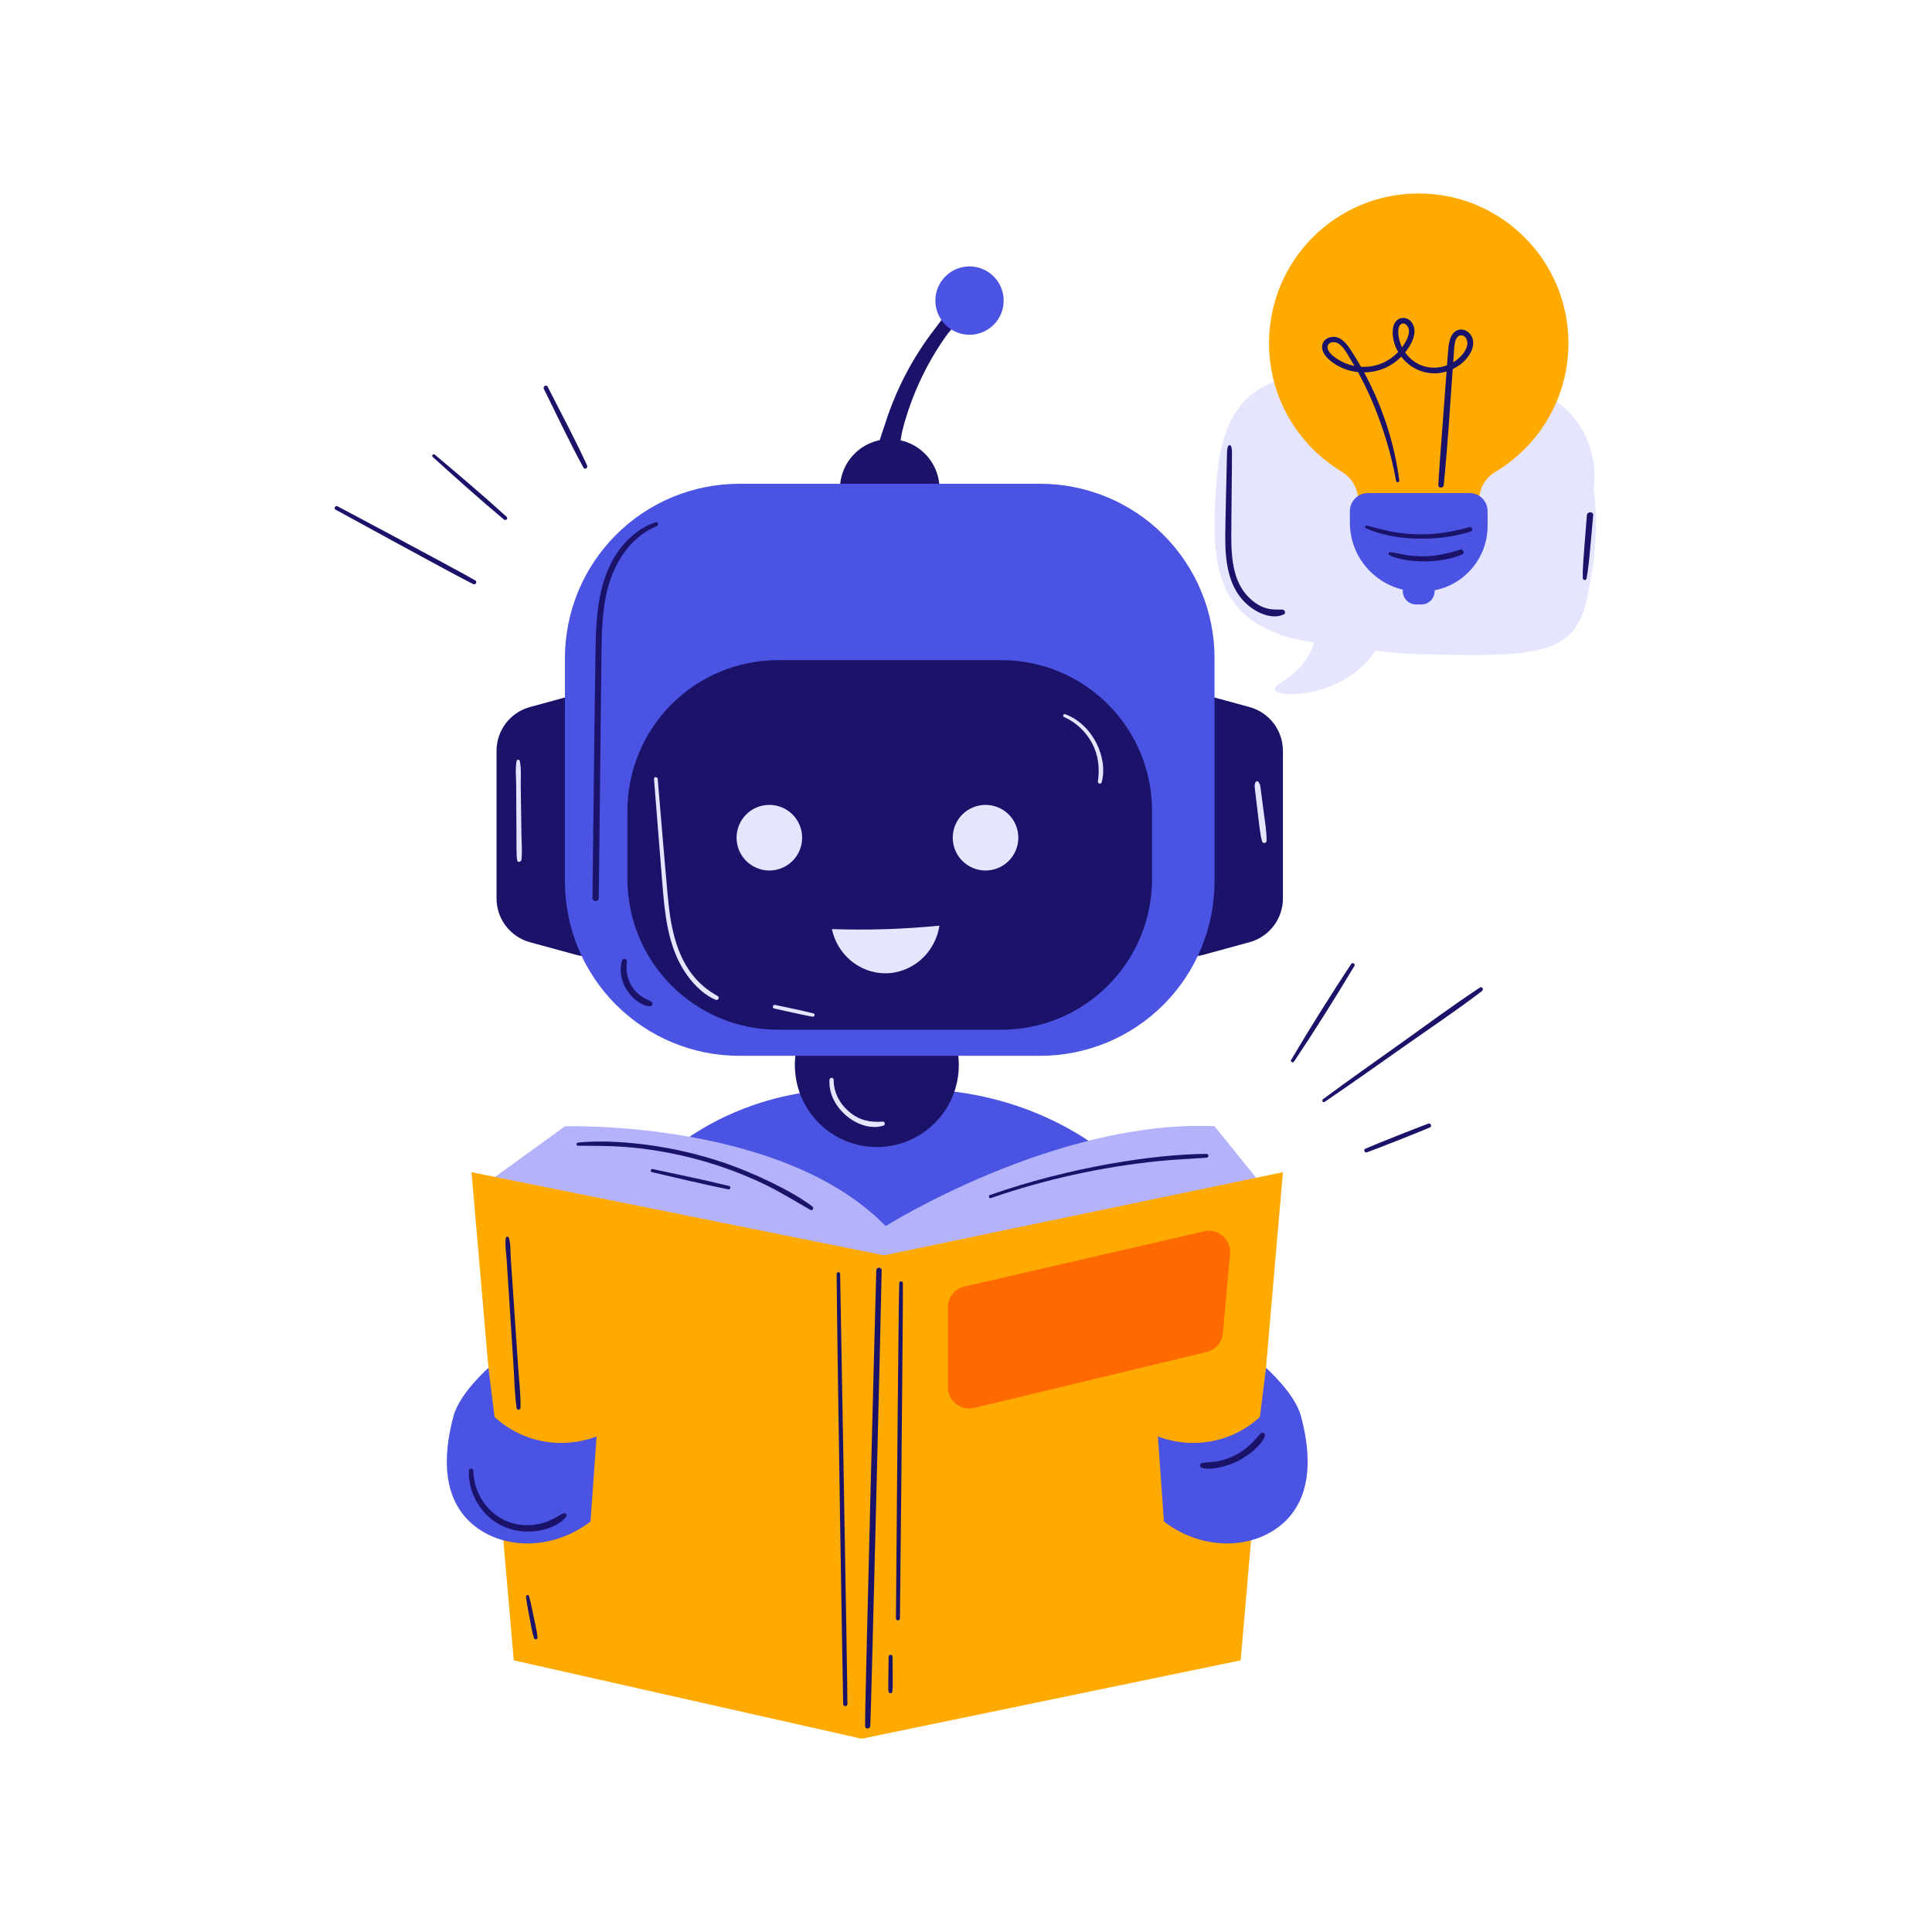 <svg xmlns="http://www.w3.org/2000/svg" xmlns:xlink="http://www.w3.org/1999/xlink" width="1080" zoomAndPan="magnify" viewBox="0 0 810 810" height="1080" preserveAspectRatio="xMidYMid meet" version="1.0"><defs><clipPath id="84807c7410"><path d="M 509 155 L 669.977 155 L 669.977 292 L 509 292 Z M 509 155 " clip-rule="nonzero"/></clipPath></defs><path fill="#4a53e2" d="M 496.512 653.746 L 254.191 653.746 C 240.777 653.746 230.441 643.273 232.254 631.512 L 246.082 541.762 C 253.602 492.965 300.707 456.586 356.371 456.586 L 382.727 456.586 C 444.16 456.586 496.148 496.734 504.445 550.59 L 517.121 632.855 C 518.824 643.906 509.117 653.746 496.512 653.746 Z M 496.512 653.746 " fill-opacity="1" fill-rule="nonzero"/><path fill="#1b136a" d="M 401.988 446.523 C 401.988 447.648 401.934 448.773 401.82 449.895 C 401.711 451.016 401.547 452.129 401.328 453.234 C 401.105 454.336 400.832 455.43 400.508 456.508 C 400.18 457.586 399.801 458.645 399.371 459.684 C 398.941 460.723 398.461 461.742 397.93 462.734 C 397.398 463.727 396.82 464.691 396.195 465.629 C 395.57 466.566 394.898 467.469 394.184 468.34 C 393.473 469.211 392.715 470.043 391.922 470.84 C 391.125 471.637 390.293 472.391 389.422 473.105 C 388.551 473.82 387.648 474.492 386.711 475.117 C 385.777 475.742 384.812 476.32 383.82 476.852 C 382.824 477.383 381.809 477.863 380.77 478.293 C 379.73 478.727 378.672 479.105 377.594 479.43 C 376.516 479.758 375.426 480.031 374.324 480.25 C 373.219 480.473 372.105 480.637 370.984 480.746 C 369.867 480.855 368.742 480.914 367.617 480.914 C 366.492 480.914 365.367 480.855 364.25 480.746 C 363.129 480.637 362.016 480.473 360.91 480.25 C 359.809 480.031 358.719 479.758 357.641 479.43 C 356.562 479.105 355.504 478.727 354.465 478.293 C 353.426 477.863 352.406 477.383 351.414 476.852 C 350.422 476.32 349.457 475.742 348.523 475.117 C 347.586 474.492 346.684 473.82 345.812 473.105 C 344.941 472.391 344.109 471.637 343.312 470.84 C 342.52 470.043 341.762 469.211 341.051 468.34 C 340.336 467.469 339.664 466.566 339.039 465.629 C 338.414 464.691 337.836 463.727 337.305 462.734 C 336.773 461.742 336.293 460.723 335.863 459.684 C 335.434 458.645 335.055 457.586 334.727 456.508 C 334.402 455.43 334.129 454.336 333.906 453.234 C 333.688 452.129 333.523 451.016 333.414 449.895 C 333.301 448.773 333.246 447.648 333.246 446.523 C 333.246 445.398 333.301 444.273 333.414 443.152 C 333.523 442.031 333.688 440.918 333.906 439.816 C 334.129 438.711 334.402 437.617 334.727 436.543 C 335.055 435.465 335.434 434.402 335.863 433.363 C 336.293 432.324 336.773 431.305 337.305 430.312 C 337.836 429.32 338.414 428.355 339.039 427.418 C 339.664 426.48 340.336 425.578 341.051 424.707 C 341.762 423.836 342.52 423.004 343.312 422.207 C 344.109 421.41 344.941 420.656 345.812 419.941 C 346.684 419.227 347.586 418.555 348.523 417.93 C 349.457 417.305 350.422 416.727 351.414 416.195 C 352.406 415.664 353.426 415.184 354.465 414.754 C 355.504 414.32 356.562 413.941 357.641 413.617 C 358.719 413.289 359.809 413.016 360.91 412.797 C 362.016 412.574 363.129 412.41 364.25 412.301 C 365.367 412.191 366.492 412.137 367.617 412.137 C 368.742 412.137 369.867 412.191 370.984 412.301 C 372.105 412.41 373.219 412.574 374.324 412.797 C 375.426 413.016 376.516 413.289 377.594 413.617 C 378.672 413.941 379.73 414.32 380.77 414.754 C 381.809 415.184 382.824 415.664 383.82 416.195 C 384.812 416.727 385.777 417.305 386.711 417.93 C 387.648 418.555 388.551 419.227 389.422 419.941 C 390.293 420.656 391.125 421.41 391.922 422.207 C 392.715 423.004 393.473 423.836 394.184 424.707 C 394.898 425.578 395.57 426.48 396.195 427.418 C 396.82 428.355 397.398 429.32 397.93 430.312 C 398.461 431.305 398.941 432.324 399.371 433.363 C 399.801 434.402 400.18 435.465 400.508 436.543 C 400.832 437.617 401.105 438.711 401.328 439.816 C 401.547 440.918 401.711 442.031 401.82 443.152 C 401.934 444.273 401.988 445.398 401.988 446.523 Z M 401.988 446.523 " fill-opacity="1" fill-rule="nonzero"/><path fill="#1b136a" d="M 393.898 204.992 C 393.898 205.676 393.867 206.359 393.801 207.039 C 393.73 207.719 393.633 208.395 393.5 209.066 C 393.363 209.738 393.199 210.402 393 211.055 C 392.801 211.711 392.57 212.352 392.309 212.984 C 392.047 213.617 391.758 214.234 391.434 214.84 C 391.113 215.441 390.762 216.027 390.383 216.598 C 390 217.164 389.594 217.715 389.16 218.242 C 388.727 218.773 388.27 219.277 387.785 219.762 C 387.301 220.246 386.797 220.703 386.266 221.137 C 385.738 221.574 385.191 221.98 384.621 222.359 C 384.055 222.738 383.469 223.09 382.863 223.414 C 382.262 223.734 381.645 224.027 381.012 224.289 C 380.379 224.551 379.738 224.781 379.082 224.98 C 378.43 225.18 377.766 225.344 377.098 225.477 C 376.426 225.613 375.75 225.711 375.07 225.777 C 374.391 225.848 373.707 225.879 373.023 225.879 C 372.34 225.879 371.656 225.848 370.977 225.777 C 370.297 225.711 369.621 225.613 368.949 225.477 C 368.281 225.344 367.617 225.18 366.965 224.98 C 366.309 224.781 365.664 224.551 365.035 224.289 C 364.402 224.027 363.785 223.734 363.184 223.414 C 362.578 223.09 361.992 222.738 361.426 222.359 C 360.855 221.98 360.309 221.574 359.781 221.137 C 359.25 220.703 358.746 220.246 358.262 219.762 C 357.777 219.277 357.32 218.773 356.887 218.242 C 356.453 217.715 356.047 217.164 355.664 216.598 C 355.285 216.027 354.934 215.441 354.613 214.84 C 354.289 214.234 353.996 213.617 353.734 212.984 C 353.473 212.352 353.246 211.711 353.047 211.055 C 352.848 210.402 352.68 209.738 352.547 209.066 C 352.414 208.395 352.316 207.719 352.246 207.039 C 352.18 206.359 352.148 205.676 352.148 204.992 C 352.148 204.309 352.18 203.625 352.246 202.945 C 352.316 202.266 352.414 201.59 352.547 200.918 C 352.68 200.246 352.848 199.582 353.047 198.93 C 353.246 198.273 353.473 197.629 353.734 197 C 353.996 196.367 354.289 195.75 354.613 195.145 C 354.934 194.543 355.285 193.957 355.664 193.387 C 356.047 192.82 356.453 192.27 356.887 191.742 C 357.32 191.211 357.777 190.707 358.262 190.223 C 358.746 189.738 359.25 189.281 359.781 188.844 C 360.309 188.41 360.855 188.004 361.426 187.625 C 361.992 187.246 362.578 186.895 363.184 186.57 C 363.785 186.25 364.402 185.957 365.035 185.695 C 365.664 185.434 366.309 185.203 366.965 185.004 C 367.617 184.805 368.281 184.641 368.949 184.504 C 369.621 184.371 370.297 184.273 370.977 184.203 C 371.656 184.137 372.34 184.105 373.023 184.105 C 373.707 184.105 374.391 184.137 375.07 184.203 C 375.75 184.273 376.426 184.371 377.098 184.504 C 377.766 184.641 378.43 184.805 379.082 185.004 C 379.738 185.203 380.379 185.434 381.012 185.695 C 381.645 185.957 382.262 186.25 382.863 186.57 C 383.469 186.895 384.055 187.246 384.621 187.625 C 385.191 188.004 385.738 188.41 386.266 188.844 C 386.797 189.281 387.301 189.738 387.785 190.223 C 388.27 190.707 388.727 191.211 389.16 191.742 C 389.594 192.27 390 192.82 390.383 193.387 C 390.762 193.957 391.113 194.543 391.434 195.145 C 391.758 195.75 392.047 196.367 392.309 197 C 392.57 197.629 392.801 198.273 393 198.93 C 393.199 199.582 393.363 200.246 393.5 200.918 C 393.633 201.59 393.73 202.266 393.801 202.945 C 393.867 203.625 393.898 204.309 393.898 204.992 Z M 393.898 204.992 " fill-opacity="1" fill-rule="nonzero"/><path fill="#1b136a" d="M 407.078 123.867 C 400.82 125.164 395.551 133.18 391.844 137.984 C 382.465 150.125 375.613 163.516 371.188 177.398 C 369.469 182.789 365.238 192.719 368.902 197.73 C 369.945 199.16 371.484 199.309 372.855 198.242 C 377.18 194.879 377.031 185.551 378.348 180.438 C 381.973 166.34 387.949 153.336 396.258 141.391 C 399.676 136.473 406.594 130.582 407.891 124.68 C 408 124.168 407.582 123.762 407.078 123.867 Z M 407.078 123.867 " fill-opacity="1" fill-rule="nonzero"/><path fill="#4a53e2" d="M 420.793 126.027 C 420.793 126.965 420.703 127.898 420.52 128.82 C 420.336 129.742 420.062 130.641 419.703 131.508 C 419.344 132.379 418.902 133.203 418.383 133.984 C 417.859 134.77 417.266 135.492 416.602 136.156 C 415.934 136.824 415.211 137.418 414.43 137.938 C 413.648 138.461 412.824 138.902 411.953 139.262 C 411.086 139.625 410.191 139.895 409.27 140.078 C 408.344 140.262 407.414 140.355 406.473 140.355 C 405.535 140.355 404.602 140.262 403.68 140.078 C 402.758 139.895 401.863 139.625 400.992 139.262 C 400.125 138.902 399.301 138.461 398.52 137.938 C 397.734 137.418 397.012 136.824 396.348 136.156 C 395.684 135.492 395.09 134.77 394.566 133.984 C 394.043 133.203 393.602 132.379 393.242 131.508 C 392.883 130.641 392.613 129.742 392.43 128.82 C 392.246 127.898 392.152 126.965 392.152 126.027 C 392.152 125.086 392.246 124.152 392.43 123.23 C 392.613 122.309 392.883 121.41 393.242 120.543 C 393.602 119.672 394.043 118.848 394.566 118.066 C 395.09 117.281 395.684 116.559 396.348 115.895 C 397.012 115.227 397.734 114.633 398.52 114.113 C 399.301 113.59 400.125 113.148 400.992 112.789 C 401.863 112.426 402.758 112.156 403.68 111.973 C 404.602 111.789 405.535 111.695 406.473 111.695 C 407.414 111.695 408.344 111.789 409.27 111.973 C 410.191 112.156 411.086 112.426 411.953 112.789 C 412.824 113.148 413.648 113.59 414.43 114.113 C 415.211 114.633 415.934 115.227 416.602 115.895 C 417.266 116.559 417.859 117.281 418.383 118.066 C 418.902 118.848 419.344 119.672 419.703 120.543 C 420.062 121.41 420.336 122.309 420.52 123.23 C 420.703 124.152 420.793 125.086 420.793 126.027 Z M 420.793 126.027 " fill-opacity="1" fill-rule="nonzero"/><path fill="#1b136a" d="M 241.516 400.309 L 222.172 395.023 C 213.906 392.766 208.176 385.254 208.176 376.68 L 208.176 314.781 C 208.176 306.207 213.906 298.695 222.172 296.438 L 241.516 291.152 C 253.605 287.852 265.523 296.957 265.523 309.496 L 265.523 381.965 C 265.523 394.504 253.605 403.609 241.516 400.309 Z M 241.516 400.309 " fill-opacity="1" fill-rule="nonzero"/><path fill="#1b136a" d="M 504.531 400.309 L 523.871 395.023 C 532.137 392.766 537.871 385.254 537.871 376.68 L 537.871 314.781 C 537.871 306.207 532.137 298.695 523.871 296.438 L 504.531 291.152 C 492.441 287.852 480.523 296.957 480.523 309.496 L 480.523 381.965 C 480.523 394.504 492.441 403.609 504.531 400.309 Z M 504.531 400.309 " fill-opacity="1" fill-rule="nonzero"/><path fill="#4a53e2" d="M 309.926 202.828 L 436.121 202.828 C 437.316 202.828 438.512 202.855 439.707 202.914 C 440.902 202.973 442.094 203.062 443.285 203.18 C 444.473 203.297 445.66 203.441 446.844 203.617 C 448.027 203.793 449.203 203.996 450.379 204.23 C 451.551 204.465 452.719 204.727 453.879 205.02 C 455.039 205.309 456.188 205.629 457.332 205.977 C 458.477 206.324 459.613 206.699 460.738 207.102 C 461.867 207.504 462.98 207.934 464.086 208.391 C 465.191 208.852 466.285 209.336 467.363 209.848 C 468.445 210.359 469.516 210.895 470.57 211.461 C 471.625 212.023 472.664 212.613 473.688 213.23 C 474.715 213.844 475.727 214.484 476.719 215.148 C 477.715 215.812 478.691 216.504 479.652 217.215 C 480.613 217.93 481.555 218.664 482.48 219.422 C 483.402 220.184 484.309 220.965 485.195 221.766 C 486.082 222.57 486.949 223.395 487.793 224.242 C 488.641 225.086 489.465 225.953 490.266 226.84 C 491.07 227.727 491.852 228.633 492.609 229.559 C 493.367 230.484 494.102 231.426 494.816 232.387 C 495.527 233.348 496.215 234.328 496.883 235.32 C 497.547 236.316 498.184 237.328 498.801 238.352 C 499.414 239.379 500.004 240.422 500.566 241.477 C 501.133 242.531 501.668 243.598 502.18 244.68 C 502.691 245.762 503.176 246.855 503.633 247.961 C 504.09 249.066 504.523 250.184 504.926 251.309 C 505.328 252.438 505.703 253.574 506.051 254.719 C 506.398 255.863 506.715 257.016 507.008 258.176 C 507.297 259.336 507.559 260.504 507.793 261.68 C 508.027 262.852 508.23 264.031 508.406 265.215 C 508.582 266.398 508.727 267.586 508.844 268.777 C 508.961 269.965 509.051 271.16 509.109 272.355 C 509.168 273.551 509.195 274.746 509.195 275.941 L 509.195 369.535 C 509.195 370.73 509.168 371.926 509.109 373.121 C 509.051 374.316 508.961 375.512 508.844 376.703 C 508.727 377.891 508.582 379.078 508.406 380.262 C 508.23 381.445 508.027 382.625 507.793 383.801 C 507.559 384.973 507.297 386.141 507.008 387.301 C 506.715 388.461 506.398 389.613 506.051 390.758 C 505.703 391.902 505.328 393.039 504.926 394.168 C 504.523 395.293 504.09 396.41 503.633 397.516 C 503.176 398.621 502.691 399.715 502.18 400.797 C 501.668 401.879 501.133 402.945 500.566 404 C 500.004 405.055 499.414 406.098 498.801 407.125 C 498.184 408.148 497.547 409.16 496.883 410.156 C 496.215 411.152 495.527 412.129 494.816 413.09 C 494.102 414.051 493.367 414.992 492.609 415.918 C 491.852 416.844 491.07 417.75 490.266 418.637 C 489.465 419.523 488.641 420.391 487.793 421.234 C 486.949 422.082 486.082 422.906 485.195 423.711 C 484.309 424.512 483.402 425.293 482.48 426.055 C 481.555 426.812 480.613 427.551 479.652 428.262 C 478.691 428.977 477.715 429.664 476.719 430.328 C 475.727 430.992 474.715 431.633 473.688 432.25 C 472.664 432.863 471.625 433.453 470.57 434.016 C 469.516 434.582 468.445 435.117 467.363 435.629 C 466.285 436.141 465.191 436.625 464.086 437.086 C 462.98 437.543 461.867 437.973 460.738 438.375 C 459.613 438.781 458.477 439.156 457.332 439.504 C 456.188 439.848 455.039 440.168 453.879 440.461 C 452.719 440.75 451.551 441.012 450.379 441.246 C 449.203 441.48 448.027 441.684 446.844 441.859 C 445.66 442.035 444.473 442.18 443.285 442.297 C 442.094 442.414 440.902 442.504 439.707 442.562 C 438.512 442.621 437.316 442.652 436.121 442.652 L 309.926 442.652 C 308.73 442.652 307.535 442.621 306.34 442.562 C 305.145 442.504 303.953 442.414 302.762 442.297 C 301.57 442.18 300.387 442.035 299.203 441.859 C 298.02 441.684 296.84 441.48 295.668 441.246 C 294.496 441.012 293.328 440.75 292.168 440.461 C 291.008 440.168 289.855 439.848 288.711 439.504 C 287.566 439.156 286.434 438.781 285.305 438.375 C 284.18 437.973 283.066 437.543 281.961 437.086 C 280.855 436.625 279.762 436.141 278.68 435.629 C 277.602 435.117 276.531 434.582 275.477 434.016 C 274.422 433.453 273.383 432.863 272.355 432.25 C 271.332 431.633 270.32 430.992 269.328 430.328 C 268.332 429.664 267.355 428.977 266.395 428.262 C 265.434 427.551 264.492 426.812 263.566 426.055 C 262.641 425.293 261.738 424.512 260.852 423.711 C 259.965 422.906 259.098 422.082 258.254 421.234 C 257.406 420.391 256.582 419.523 255.781 418.637 C 254.977 417.75 254.195 416.844 253.438 415.918 C 252.68 414.992 251.941 414.051 251.23 413.09 C 250.52 412.129 249.828 411.152 249.164 410.156 C 248.5 409.16 247.859 408.148 247.246 407.125 C 246.633 406.098 246.043 405.055 245.477 404 C 244.914 402.945 244.375 401.879 243.867 400.797 C 243.355 399.715 242.871 398.621 242.41 397.516 C 241.953 396.41 241.523 395.293 241.121 394.168 C 240.719 393.039 240.344 391.902 239.996 390.758 C 239.648 389.613 239.328 388.461 239.039 387.301 C 238.75 386.141 238.488 384.973 238.254 383.801 C 238.02 382.625 237.816 381.445 237.641 380.262 C 237.465 379.078 237.32 377.891 237.203 376.703 C 237.086 375.512 236.996 374.316 236.938 373.121 C 236.879 371.926 236.848 370.73 236.848 369.535 L 236.848 275.941 C 236.848 274.746 236.879 273.551 236.938 272.355 C 236.996 271.16 237.086 269.965 237.203 268.777 C 237.32 267.586 237.465 266.398 237.641 265.215 C 237.816 264.031 238.02 262.852 238.254 261.68 C 238.488 260.504 238.75 259.336 239.039 258.176 C 239.328 257.016 239.648 255.863 239.996 254.719 C 240.344 253.574 240.719 252.438 241.121 251.309 C 241.523 250.184 241.953 249.066 242.41 247.961 C 242.871 246.855 243.355 245.762 243.867 244.68 C 244.375 243.598 244.914 242.531 245.477 241.477 C 246.043 240.422 246.633 239.379 247.246 238.352 C 247.859 237.328 248.5 236.316 249.164 235.32 C 249.828 234.328 250.52 233.348 251.23 232.387 C 251.941 231.426 252.68 230.484 253.438 229.559 C 254.195 228.633 254.977 227.727 255.781 226.84 C 256.582 225.953 257.406 225.086 258.254 224.242 C 259.098 223.395 259.965 222.57 260.852 221.766 C 261.738 220.965 262.641 220.184 263.566 219.422 C 264.492 218.664 265.434 217.93 266.395 217.215 C 267.355 216.504 268.332 215.812 269.328 215.148 C 270.32 214.484 271.332 213.844 272.355 213.23 C 273.383 212.613 274.422 212.023 275.477 211.461 C 276.531 210.895 277.602 210.359 278.68 209.848 C 279.762 209.336 280.855 208.852 281.961 208.391 C 283.066 207.934 284.18 207.504 285.305 207.102 C 286.434 206.699 287.566 206.324 288.711 205.977 C 289.855 205.629 291.008 205.309 292.168 205.02 C 293.328 204.727 294.496 204.465 295.668 204.23 C 296.84 203.996 298.02 203.793 299.203 203.617 C 300.387 203.441 301.57 203.297 302.762 203.18 C 303.953 203.062 305.145 202.973 306.34 202.914 C 307.535 202.855 308.73 202.828 309.926 202.828 Z M 309.926 202.828 " fill-opacity="1" fill-rule="nonzero"/><path fill="#1b136a" d="M 326.195 276.762 L 419.852 276.762 C 421.918 276.762 423.98 276.863 426.039 277.066 C 428.098 277.27 430.141 277.574 432.168 277.977 C 434.199 278.379 436.203 278.883 438.18 279.484 C 440.16 280.082 442.105 280.781 444.016 281.57 C 445.926 282.363 447.793 283.246 449.617 284.223 C 451.441 285.199 453.215 286.262 454.934 287.41 C 456.652 288.559 458.312 289.793 459.91 291.105 C 461.508 292.418 463.039 293.805 464.504 295.27 C 465.965 296.73 467.352 298.262 468.664 299.863 C 469.977 301.461 471.207 303.121 472.355 304.844 C 473.504 306.562 474.566 308.336 475.543 310.16 C 476.516 311.984 477.398 313.855 478.191 315.766 C 478.984 317.68 479.68 319.625 480.277 321.605 C 480.879 323.586 481.383 325.59 481.785 327.617 C 482.188 329.648 482.492 331.691 482.695 333.754 C 482.898 335.812 483 337.875 483 339.945 L 483 368.539 C 483 370.609 482.898 372.672 482.695 374.734 C 482.492 376.793 482.188 378.836 481.785 380.867 C 481.383 382.895 480.879 384.902 480.277 386.883 C 479.68 388.859 478.984 390.809 478.191 392.719 C 477.398 394.633 476.516 396.5 475.543 398.324 C 474.566 400.148 473.504 401.922 472.355 403.645 C 471.207 405.363 469.977 407.023 468.664 408.621 C 467.352 410.223 465.965 411.754 464.504 413.219 C 463.039 414.68 461.508 416.07 459.91 417.383 C 458.312 418.695 456.652 419.926 454.934 421.074 C 453.215 422.223 451.441 423.289 449.617 424.262 C 447.793 425.238 445.926 426.121 444.016 426.914 C 442.105 427.707 440.16 428.402 438.18 429.004 C 436.203 429.602 434.199 430.105 432.168 430.508 C 430.141 430.914 428.098 431.215 426.039 431.418 C 423.98 431.621 421.918 431.723 419.852 431.723 L 326.195 431.723 C 324.129 431.723 322.066 431.621 320.008 431.418 C 317.949 431.215 315.906 430.914 313.875 430.508 C 311.848 430.105 309.844 429.602 307.867 429.004 C 305.887 428.402 303.941 427.707 302.031 426.914 C 300.121 426.121 298.254 425.238 296.43 424.262 C 294.605 423.289 292.832 422.223 291.113 421.074 C 289.395 419.926 287.734 418.695 286.137 417.383 C 284.535 416.07 283.008 414.68 281.543 413.219 C 280.082 411.754 278.695 410.223 277.383 408.621 C 276.07 407.023 274.84 405.363 273.691 403.645 C 272.543 401.922 271.48 400.148 270.504 398.324 C 269.531 396.5 268.648 394.633 267.855 392.719 C 267.062 390.809 266.367 388.859 265.766 386.883 C 265.168 384.902 264.664 382.895 264.262 380.867 C 263.859 378.836 263.555 376.793 263.352 374.734 C 263.148 372.672 263.047 370.609 263.047 368.539 L 263.047 339.945 C 263.047 337.875 263.148 335.812 263.352 333.754 C 263.555 331.691 263.859 329.648 264.262 327.617 C 264.664 325.59 265.168 323.586 265.766 321.605 C 266.367 319.625 267.062 317.68 267.855 315.766 C 268.648 313.855 269.531 311.984 270.504 310.16 C 271.48 308.336 272.543 306.562 273.691 304.844 C 274.84 303.121 276.07 301.461 277.383 299.863 C 278.695 298.262 280.082 296.73 281.543 295.27 C 283.008 293.805 284.535 292.418 286.137 291.105 C 287.734 289.793 289.395 288.559 291.113 287.41 C 292.832 286.262 294.605 285.199 296.43 284.223 C 298.254 283.246 300.121 282.363 302.031 281.57 C 303.941 280.781 305.887 280.082 307.867 279.484 C 309.844 278.883 311.848 278.379 313.875 277.977 C 315.906 277.574 317.949 277.27 320.008 277.066 C 322.066 276.863 324.129 276.762 326.195 276.762 Z M 326.195 276.762 " fill-opacity="1" fill-rule="nonzero"/><path fill="#e5e5ff" d="M 336.301 351.207 C 336.301 352.109 336.215 353.004 336.039 353.891 C 335.863 354.777 335.602 355.637 335.258 356.473 C 334.91 357.305 334.488 358.098 333.984 358.848 C 333.484 359.602 332.914 360.293 332.277 360.934 C 331.637 361.57 330.941 362.141 330.191 362.645 C 329.441 363.145 328.648 363.57 327.816 363.914 C 326.98 364.262 326.121 364.523 325.238 364.699 C 324.352 364.875 323.457 364.961 322.555 364.961 C 321.652 364.961 320.758 364.875 319.871 364.699 C 318.988 364.523 318.129 364.262 317.293 363.914 C 316.461 363.57 315.668 363.145 314.918 362.645 C 314.168 362.141 313.473 361.57 312.832 360.934 C 312.195 360.293 311.625 359.602 311.125 358.848 C 310.621 358.098 310.199 357.305 309.852 356.473 C 309.508 355.637 309.246 354.777 309.07 353.891 C 308.895 353.004 308.809 352.109 308.809 351.207 C 308.809 350.305 308.895 349.41 309.07 348.523 C 309.246 347.637 309.508 346.777 309.852 345.941 C 310.199 345.109 310.621 344.316 311.125 343.566 C 311.625 342.812 312.195 342.117 312.832 341.48 C 313.473 340.84 314.168 340.27 314.918 339.77 C 315.668 339.27 316.461 338.844 317.293 338.5 C 318.129 338.152 318.988 337.891 319.871 337.715 C 320.758 337.539 321.652 337.453 322.555 337.453 C 323.457 337.453 324.352 337.539 325.238 337.715 C 326.121 337.891 326.98 338.152 327.816 338.5 C 328.648 338.844 329.441 339.27 330.191 339.77 C 330.941 340.27 331.637 340.84 332.277 341.48 C 332.914 342.117 333.484 342.812 333.984 343.566 C 334.488 344.316 334.91 345.109 335.258 345.941 C 335.602 346.777 335.863 347.637 336.039 348.523 C 336.215 349.41 336.301 350.305 336.301 351.207 Z M 336.301 351.207 " fill-opacity="1" fill-rule="nonzero"/><path fill="#e5e5ff" d="M 426.938 351.207 C 426.938 352.109 426.848 353.004 426.672 353.891 C 426.496 354.777 426.234 355.637 425.891 356.473 C 425.543 357.305 425.121 358.098 424.621 358.848 C 424.117 359.602 423.547 360.293 422.91 360.934 C 422.273 361.57 421.578 362.141 420.828 362.645 C 420.074 363.145 419.285 363.57 418.449 363.914 C 417.617 364.262 416.758 364.523 415.871 364.699 C 414.984 364.875 414.09 364.961 413.188 364.961 C 412.285 364.961 411.391 364.875 410.508 364.699 C 409.621 364.523 408.762 364.262 407.926 363.914 C 407.094 363.57 406.301 363.145 405.551 362.645 C 404.801 362.141 404.105 361.57 403.469 360.934 C 402.828 360.293 402.258 359.602 401.758 358.848 C 401.258 358.098 400.832 357.305 400.488 356.473 C 400.141 355.637 399.883 354.777 399.703 353.891 C 399.527 353.004 399.441 352.109 399.441 351.207 C 399.441 350.305 399.527 349.41 399.703 348.523 C 399.883 347.637 400.141 346.777 400.488 345.941 C 400.832 345.109 401.258 344.316 401.758 343.566 C 402.258 342.812 402.828 342.117 403.469 341.48 C 404.105 340.84 404.801 340.27 405.551 339.77 C 406.301 339.27 407.094 338.844 407.926 338.5 C 408.762 338.152 409.621 337.891 410.508 337.715 C 411.391 337.539 412.285 337.453 413.188 337.453 C 414.09 337.453 414.984 337.539 415.871 337.715 C 416.758 337.891 417.617 338.152 418.449 338.5 C 419.285 338.844 420.074 339.27 420.828 339.77 C 421.578 340.27 422.273 340.84 422.91 341.48 C 423.547 342.117 424.117 342.812 424.621 343.566 C 425.121 344.316 425.543 345.109 425.891 345.941 C 426.234 346.777 426.496 347.637 426.672 348.523 C 426.848 349.41 426.938 350.305 426.938 351.207 Z M 426.938 351.207 " fill-opacity="1" fill-rule="nonzero"/><path fill="#e5e5ff" d="M 393.832 388.086 C 392.16 399.68 382.16 408.211 370.871 408.059 C 360.32 407.914 351.008 400.211 348.785 389.523 C 363.809 390.047 378.848 389.566 393.832 388.086 Z M 393.832 388.086 " fill-opacity="1" fill-rule="nonzero"/><path fill="#b4b2fa" d="M 202.836 496.848 L 236.848 472.203 C 236.848 472.203 327.84 469.34 371.309 514.043 C 371.309 514.043 442.648 469.266 509.195 472.168 L 530.492 498.57 L 471.488 597.723 L 299.641 579.383 L 215.438 542.129 L 202.832 496.848 Z M 202.836 496.848 " fill-opacity="1" fill-rule="nonzero"/><path fill="#ffaa00" d="M 520.16 696.109 C 466.523 707.203 413.562 718.156 361.258 728.973 C 313.242 718.156 264.625 707.203 215.391 696.109 C 209.91 632.797 204.023 564.758 197.68 491.449 C 256.016 503.203 313.66 514.82 370.621 526.301 C 425.707 514.82 481.453 503.203 537.871 491.449 C 531.527 564.758 525.641 632.797 520.16 696.109 Z M 520.16 696.109 " fill-opacity="1" fill-rule="nonzero"/><path fill="#4a53e2" d="M 204.777 573.473 C 204.777 573.473 192.715 584.156 190.168 593.582 C 186.98 605.391 183.523 626.129 197.68 638.672 C 210.309 649.859 231.551 650.207 247.578 637.906 C 248.426 626.02 249.273 614.133 250.125 602.242 C 235.469 607.719 219.164 604.863 207.352 594.094 C 206.496 587.219 205.637 580.348 204.777 573.473 Z M 204.777 573.473 " fill-opacity="1" fill-rule="nonzero"/><path fill="#4a53e2" d="M 530.785 573.473 C 530.785 573.473 542.848 584.156 545.395 593.582 C 548.586 605.391 552.039 626.129 537.887 638.672 C 525.254 649.859 504.016 650.207 487.984 637.906 C 487.137 626.02 486.289 614.133 485.441 602.242 C 500.098 607.719 516.398 604.863 528.211 594.094 C 529.07 587.219 529.93 580.348 530.785 573.473 Z M 530.785 573.473 " fill-opacity="1" fill-rule="nonzero"/><path fill="#1b136a" d="M 367.387 532.586 C 367.27 534.883 362.496 719.457 362.676 723.633 C 362.738 725.062 364.742 725.027 364.871 723.633 C 365.188 720.215 369.652 537.234 369.645 532.586 C 369.645 531.125 367.461 531.145 367.387 532.586 Z M 367.387 532.586 " fill-opacity="1" fill-rule="nonzero"/><path fill="#1b136a" d="M 378.523 537.934 C 378.484 536.953 377.062 536.961 377.004 537.934 C 376.723 542.742 375.594 677.293 375.629 678.531 C 375.656 679.617 377.258 679.609 377.305 678.531 C 377.355 677.418 378.707 542.492 378.523 537.934 Z M 378.523 537.934 " fill-opacity="1" fill-rule="nonzero"/><path fill="#1b136a" d="M 374.199 694.582 C 374.191 693.527 372.582 693.527 372.562 694.582 C 372.461 700.121 372.465 700.242 372.422 705.398 C 372.395 708.445 372.258 709.77 373.207 709.895 C 373.562 709.945 374.039 709.715 374.094 709.316 C 374.348 707.531 374.32 707.043 374.199 694.582 Z M 374.199 694.582 " fill-opacity="1" fill-rule="nonzero"/><path fill="#1b136a" d="M 352.242 534.094 C 352.219 533.145 350.762 533.137 350.766 534.094 C 350.895 560.59 353.406 712.484 353.504 714.445 C 353.559 715.582 355.262 715.594 355.281 714.445 C 355.387 708.211 352.086 528.277 352.242 534.094 Z M 352.242 534.094 " fill-opacity="1" fill-rule="nonzero"/><path fill="#ff6a00" d="M 404.336 539.383 L 504.812 516.242 C 510.742 514.875 516.27 519.707 515.719 525.766 C 514.711 536.832 513.707 547.895 512.699 558.957 C 512.352 562.777 509.613 565.945 505.887 566.844 C 473.402 574.66 440.918 582.477 408.434 590.293 C 402.812 591.645 397.402 587.383 397.402 581.598 L 397.402 548.098 C 397.402 543.934 400.281 540.32 404.336 539.383 Z M 404.336 539.383 " fill-opacity="1" fill-rule="nonzero"/><g clip-path="url(#84807c7410)"><path fill="#e5e5ff" d="M 510.039 201.41 C 512.48 173.035 522.711 159.098 550.168 156.52 C 565.238 155.105 590.93 155.949 607.367 157.266 C 623.602 158.562 642.047 159.578 655.199 170.383 C 665.18 178.582 669.93 192.273 668.148 204.965 C 669.141 212.598 669.84 223.828 667.805 237.105 C 665.688 250.938 664.566 258.238 659.512 264.363 C 650.367 275.445 631.566 275.043 593.973 274.238 C 589.094 274.133 583.77 273.672 576.715 272.824 C 574.668 275.828 572.059 278.82 568.703 281.48 C 554.977 292.367 535.602 292.414 534.484 289.25 C 533.465 286.363 546.125 284.195 550.996 269.383 C 543.094 268.258 536.777 266.754 529.34 262.812 C 514.469 254.93 509.855 241.297 509.281 224.508 C 509.02 216.832 509.379 209.062 510.039 201.41 Z M 510.039 201.41 " fill-opacity="1" fill-rule="nonzero"/></g><path fill="#ffaa00" d="M 657.574 143.91 C 657.574 109.148 629.348 80.984 594.578 81.113 C 559.93 81.238 532.047 109.242 532.047 143.91 C 532.047 166.75 544.242 186.73 562.465 197.715 C 566.762 200.309 569.457 204.891 569.457 209.91 L 569.457 228.512 L 620.164 228.512 L 620.164 209.582 C 620.164 204.762 622.746 200.344 626.887 197.879 C 645.258 186.926 657.574 166.859 657.574 143.91 Z M 657.574 143.91 " fill-opacity="1" fill-rule="nonzero"/><path fill="#4a53e2" d="M 573.539 206.707 L 616.082 206.707 C 620.273 206.707 623.672 210.109 623.672 214.301 L 623.672 220.512 C 623.672 235.676 611.367 247.988 596.211 247.988 L 594.805 247.988 C 578.879 247.988 565.945 235.051 565.945 219.117 L 565.945 214.301 C 565.945 210.109 569.348 206.707 573.539 206.707 Z M 573.539 206.707 " fill-opacity="1" fill-rule="nonzero"/><path fill="#4a53e2" d="M 595.918 253.418 L 593.703 253.418 C 590.625 253.418 588.129 250.918 588.129 247.836 C 588.129 244.195 590.816 241.98 593.703 241.98 L 595.918 241.98 C 598.996 241.98 601.492 244.477 601.492 247.559 C 601.492 251.203 598.805 253.418 595.918 253.418 Z M 595.918 253.418 " fill-opacity="1" fill-rule="nonzero"/><path fill="#1b136a" d="M 617.148 141.316 C 616.371 139.609 614.645 138.18 612.711 138.148 C 608.754 138.086 607.559 142.5 607.266 145.652 C 607.031 148.145 606.84 150.641 606.66 153.141 C 600.273 155.508 593.336 153.699 589.113 147.754 C 599.785 134.523 585.406 128.539 584.012 137.664 C 583.5 140.996 584.496 144.617 586.176 147.566 C 582.047 151.914 576.523 154.113 570.602 153.766 C 569.359 151.574 568.059 149.414 566.691 147.293 C 564.684 144.172 561.891 140.305 557.613 141.41 C 554.07 142.324 552.758 146.438 556.715 150.293 C 560.109 153.598 564.648 155.508 569.336 155.996 C 577.344 170.48 582.91 187.805 585.309 201.68 C 585.441 202.438 586.77 202.27 586.668 201.496 C 584.594 185.57 579.52 170.199 571.898 156.113 C 578.062 156.074 583.379 153.684 587.496 149.543 C 591.941 155.398 599.445 157.926 606.477 155.758 C 603.148 200.293 603.375 196.742 603.039 203.336 C 602.965 204.812 605.16 204.762 605.305 203.336 C 606.906 187.18 607.91 170.945 609.062 154.742 C 612.254 153.207 615.141 150.754 616.707 147.559 C 617.656 145.625 618.07 143.34 617.148 141.316 Z M 560.98 150.707 C 559.398 149.715 557.629 148.445 556.836 146.695 C 556.078 145.02 557.02 143.609 558.793 143.465 C 562.367 143.172 564.609 148.07 566.164 150.574 C 566.746 151.516 567.312 152.465 567.871 153.418 C 565.453 152.945 563.109 152.043 560.98 150.707 Z M 586.273 139.953 C 586.195 138.656 586.18 136.434 587.594 135.781 C 589.285 135 590.625 137.113 590.707 138.523 C 590.844 140.891 589.219 143.684 587.82 145.598 C 586.855 143.66 586.379 141.781 586.273 139.953 Z M 615.109 144.855 C 614.488 147.703 611.773 150.406 609.27 151.898 C 609.355 150.723 609.441 149.543 609.527 148.363 C 609.672 146.434 609.535 140.453 612.711 140.613 C 614.766 140.715 615.469 143.199 615.109 144.855 Z M 615.109 144.855 " fill-opacity="1" fill-rule="nonzero"/><path fill="#1b136a" d="M 616.078 221.02 C 605.117 224.047 595.008 224.988 583.707 222.938 C 580.102 222.281 576.637 221.254 573.094 220.363 C 572.469 220.207 572.004 221.152 572.637 221.445 C 584.492 226.965 603.617 227.148 616.578 222.836 C 617.719 222.457 617.258 220.695 616.078 221.02 Z M 616.078 221.02 " fill-opacity="1" fill-rule="nonzero"/><path fill="#1b136a" d="M 612.25 230.426 C 604.242 232.891 598.434 233.91 590.066 232.797 C 587.637 232.473 585.203 231.645 582.766 231.504 C 582.121 231.465 581.953 232.355 582.449 232.664 C 585.836 234.781 593.715 235.434 597.707 235.363 C 602.855 235.273 608.336 234.465 613.098 232.441 C 614.25 231.953 613.43 230.062 612.25 230.426 Z M 612.25 230.426 " fill-opacity="1" fill-rule="nonzero"/><path fill="#1b136a" d="M 274.852 218.969 C 266.488 221.793 260.195 228.328 256.227 236.082 C 251.5 245.316 250.238 255.809 249.84 266.047 C 249.539 273.812 248.781 343.652 248.398 376.504 C 248.379 378.199 251.016 378.203 251.035 376.504 L 252.176 273.863 C 252.293 263.266 252.539 252.387 256.152 242.297 C 259.453 233.074 266.02 224.379 275.301 220.605 C 276.285 220.207 275.906 218.609 274.852 218.969 Z M 274.852 218.969 " fill-opacity="1" fill-rule="nonzero"/><path fill="#1b136a" d="M 273.055 419.922 C 270.617 418.574 267.555 417.828 264.875 413.457 C 263.574 411.34 262.691 408.672 262.668 406.07 C 262.66 405.332 262.793 403.441 262.824 403.27 C 263.043 401.996 261.258 401.453 260.859 402.727 C 260.773 403 260.523 403.508 260.43 404.094 C 260.184 405.66 260.152 406.98 260.414 408.773 C 261.508 416.344 268.27 421.875 272.523 421.895 C 273.555 421.902 273.984 420.434 273.055 419.922 Z M 273.055 419.922 " fill-opacity="1" fill-rule="nonzero"/><path fill="#1b136a" d="M 236.07 634.52 C 232.891 636.035 230.07 638.523 223.762 639.27 C 209.523 640.953 198.762 629.684 198.449 616.621 C 198.422 615.41 196.621 615.414 196.574 616.621 C 196.188 626.086 201.859 635.496 210.367 639.656 C 220.449 644.582 233.082 641.543 237.383 635.832 C 238.02 634.988 236.836 634.156 236.07 634.52 Z M 236.07 634.52 " fill-opacity="1" fill-rule="nonzero"/><path fill="#1b136a" d="M 528.547 600.957 C 527.082 602.172 522.312 610.055 511.098 612.527 C 508.699 613.059 506.25 612.934 503.859 613.395 C 502.797 613.598 502.926 615.141 503.859 615.418 C 507.922 616.625 515.027 614.535 519.059 612.516 C 522.871 610.605 529.086 605.988 530.301 601.977 C 530.629 600.898 529.301 600.332 528.547 600.957 Z M 528.547 600.957 " fill-opacity="1" fill-rule="nonzero"/><path fill="#e5e5ff" d="M 218.613 349.977 L 218.324 329.34 C 218.277 326 218.641 322.27 217.91 319 C 217.766 318.359 216.73 318.344 216.598 319 C 215.961 322.188 216.379 325.777 216.406 329.023 C 216.652 360.52 216.406 357.77 216.828 360.695 C 216.988 361.801 218.504 361.371 218.613 360.453 C 219.031 357.035 218.66 353.418 218.613 349.977 Z M 218.613 349.977 " fill-opacity="1" fill-rule="nonzero"/><path fill="#e5e5ff" d="M 529.707 339.699 C 529.539 338.391 528.414 329.352 528.281 328.98 C 528.148 328.625 527.852 328.414 527.805 328.133 C 527.66 327.254 526.16 327.449 526.238 328.348 C 526.258 328.617 526.023 328.922 525.984 329.293 C 525.961 329.508 526.48 333.809 526.508 334.023 C 528.07 346.629 528.137 348.867 529.117 352.73 C 529.391 353.805 531.039 353.574 531.039 352.473 C 531.035 348.203 530.242 343.926 529.707 339.699 Z M 529.707 339.699 " fill-opacity="1" fill-rule="nonzero"/><path fill="#e5e5ff" d="M 370.109 470.238 C 364.566 470.648 360.184 469.648 355.941 466.055 C 351.988 462.707 349.516 457.957 349.523 452.73 C 349.523 451.59 347.836 451.609 347.766 452.73 C 347.008 464.605 360.422 475.039 370.34 471.945 C 371.234 471.664 371.129 470.16 370.109 470.238 Z M 370.109 470.238 " fill-opacity="1" fill-rule="nonzero"/><path fill="#1b136a" d="M 340.582 505.824 C 331.473 498.898 315.453 491.637 304.426 487.789 C 281.801 479.887 257.438 477.5 242.332 479.02 C 241.492 479.105 241.453 480.352 242.332 480.359 C 248.957 480.398 255.562 480.352 262.172 480.863 C 281.902 482.395 301.957 487.695 319.996 496.273 C 326.836 499.523 333.176 503.516 339.754 507.238 C 340.699 507.773 341.398 506.445 340.582 505.824 Z M 340.582 505.824 " fill-opacity="1" fill-rule="nonzero"/><path fill="#1b136a" d="M 305.707 497.227 C 295.098 494.605 284.348 492.477 273.672 490.141 C 272.832 489.957 272.473 491.242 273.316 491.434 C 283.969 493.855 294.602 496.496 305.32 498.633 C 306.23 498.816 306.625 497.453 305.707 497.227 Z M 305.707 497.227 " fill-opacity="1" fill-rule="nonzero"/><path fill="#1b136a" d="M 505.852 483.773 C 483.645 483.895 448.203 489.379 415.051 501.008 C 414.246 501.289 414.59 502.582 415.406 502.301 C 438.125 494.465 461.734 489.25 485.637 486.805 C 492.367 486.117 499.105 485.848 505.852 485.375 C 506.863 485.305 506.891 483.77 505.852 483.777 Z M 505.852 483.773 " fill-opacity="1" fill-rule="nonzero"/><path fill="#e5e5ff" d="M 300.898 417.602 C 292.293 412.805 285.562 405.129 282.145 390.395 C 280.141 381.742 280.059 376.992 275.742 326.582 C 275.66 325.594 274.105 325.582 274.188 326.582 C 275.344 341.09 276.473 355.598 277.66 370.098 C 278.688 382.645 279.824 395.812 286.668 406.746 C 289.859 411.836 294.391 416.73 299.992 419.152 C 301.023 419.602 301.938 418.18 300.898 417.602 Z M 300.898 417.602 " fill-opacity="1" fill-rule="nonzero"/><path fill="#e5e5ff" d="M 341 424.863 C 335.699 423.535 330.328 422.469 324.988 421.312 C 324.012 421.102 323.594 422.602 324.574 422.816 C 329.914 423.988 335.242 425.25 340.617 426.25 C 341.516 426.418 341.91 425.09 341 424.863 Z M 341 424.863 " fill-opacity="1" fill-rule="nonzero"/><path fill="#e5e5ff" d="M 446.551 299.406 C 445.879 299.156 445.395 300.281 446.059 300.578 C 451.086 302.816 455.223 306.691 457.82 311.539 C 460.527 316.586 461.098 321.938 460.312 327.539 C 460.172 328.535 461.582 329.004 461.875 327.969 C 464.676 318.062 458.402 303.812 446.551 299.406 Z M 446.551 299.406 " fill-opacity="1" fill-rule="nonzero"/><path fill="#1b136a" d="M 537.672 255.578 C 534.262 255.473 530.477 256.117 525.305 252.012 C 517.047 245.457 516.199 234.691 516.219 224.289 C 516.23 216.848 516.434 204.77 516.465 196.879 C 516.496 189.25 516.66 188.523 516.137 187.121 C 515.902 186.48 515.113 186.512 514.867 187.121 C 514.328 188.457 514.441 190.023 514.395 191.445 C 514.328 193.43 513.715 219.746 513.695 225.148 C 513.66 235.656 514.988 247.211 523.789 254.191 C 527.566 257.184 533.492 259.789 538.223 257.609 C 539.258 257.129 538.672 255.609 537.672 255.578 Z M 537.672 255.578 " fill-opacity="1" fill-rule="nonzero"/><path fill="#1b136a" d="M 665.312 216.043 C 663.637 236.77 663.488 238.617 663.602 242.41 C 663.629 243.254 664.949 243.512 665.133 242.617 C 666.051 238.098 666.328 234.117 667.949 216.043 C 668.102 214.355 665.449 214.355 665.312 216.043 Z M 665.312 216.043 " fill-opacity="1" fill-rule="nonzero"/><path fill="#1b136a" d="M 199.262 243.344 C 192.531 239.371 141.664 212.34 141.52 212.266 C 140.59 211.77 139.766 213.168 140.691 213.68 C 140.844 213.762 190.805 241.164 198.367 244.879 C 199.383 245.379 200.258 243.934 199.262 243.344 Z M 199.262 243.344 " fill-opacity="1" fill-rule="nonzero"/><path fill="#1b136a" d="M 212.41 216.684 C 202.617 207.758 192.461 199.176 182.332 190.637 C 181.691 190.098 180.762 190.996 181.398 191.57 C 191.23 200.438 201.113 209.332 211.281 217.812 C 212.059 218.461 213.18 217.383 212.41 216.684 Z M 212.41 216.684 " fill-opacity="1" fill-rule="nonzero"/><path fill="#1b136a" d="M 246.137 195.141 C 241.039 183.965 235.152 173.102 229.621 162.133 C 229.082 161.066 227.484 162.004 228.016 163.07 C 233.5 174.059 238.688 185.273 244.602 196.035 C 245.164 197.059 246.602 196.16 246.137 195.141 Z M 246.137 195.141 " fill-opacity="1" fill-rule="nonzero"/><path fill="#1b136a" d="M 566.465 404.172 C 557.805 417.363 549.348 430.742 541.332 444.332 C 540.863 445.125 542.051 445.801 542.555 445.047 C 551.324 431.93 559.715 418.504 567.844 404.977 C 568.379 404.09 567.027 403.316 566.465 404.172 Z M 566.465 404.172 " fill-opacity="1" fill-rule="nonzero"/><path fill="#1b136a" d="M 620.48 414.031 C 609.234 421.379 598.438 429.488 587.488 437.266 C 576.508 445.062 565.523 452.844 554.68 460.824 C 554 461.324 554.633 462.473 555.355 461.98 C 566.473 454.414 577.449 446.648 588.438 438.898 C 599.418 431.152 610.66 423.66 621.336 415.496 C 622.18 414.852 621.418 413.418 620.48 414.031 Z M 620.48 414.031 " fill-opacity="1" fill-rule="nonzero"/><path fill="#1b136a" d="M 598.883 471.07 C 594.07 472.805 575.996 480.016 572.387 481.617 C 571.535 482 572.141 483.445 573.027 483.133 C 576.855 481.797 594.848 474.695 599.551 472.66 C 600.449 472.27 599.809 470.738 598.883 471.07 Z M 598.883 471.07 " fill-opacity="1" fill-rule="nonzero"/><path fill="#1b136a" d="M 217.184 572.449 L 214.164 527.719 C 213.973 524.922 214.164 521.672 213.352 518.977 C 213.18 518.395 212.172 518.285 212.062 518.977 C 211.617 521.766 212.203 524.914 212.387 527.719 L 215.289 572.449 C 215.688 578.41 215.723 584.531 216.613 590.438 C 216.758 591.387 218.227 591.121 218.242 590.215 C 218.348 584.328 217.57 578.324 217.184 572.449 Z M 217.184 572.449 " fill-opacity="1" fill-rule="nonzero"/><path fill="#1b136a" d="M 223.762 677.898 C 222.012 669.289 222.75 673.191 221.789 669.191 C 221.594 668.363 220.41 668.73 220.539 669.539 C 220.777 671.016 220.918 672.504 221.207 673.977 C 222.922 682.703 223.023 684.137 223.871 686.762 C 224.117 687.535 225.434 687.453 225.359 686.559 C 225.117 683.648 224.344 680.758 223.762 677.898 Z M 223.762 677.898 " fill-opacity="1" fill-rule="nonzero"/></svg>